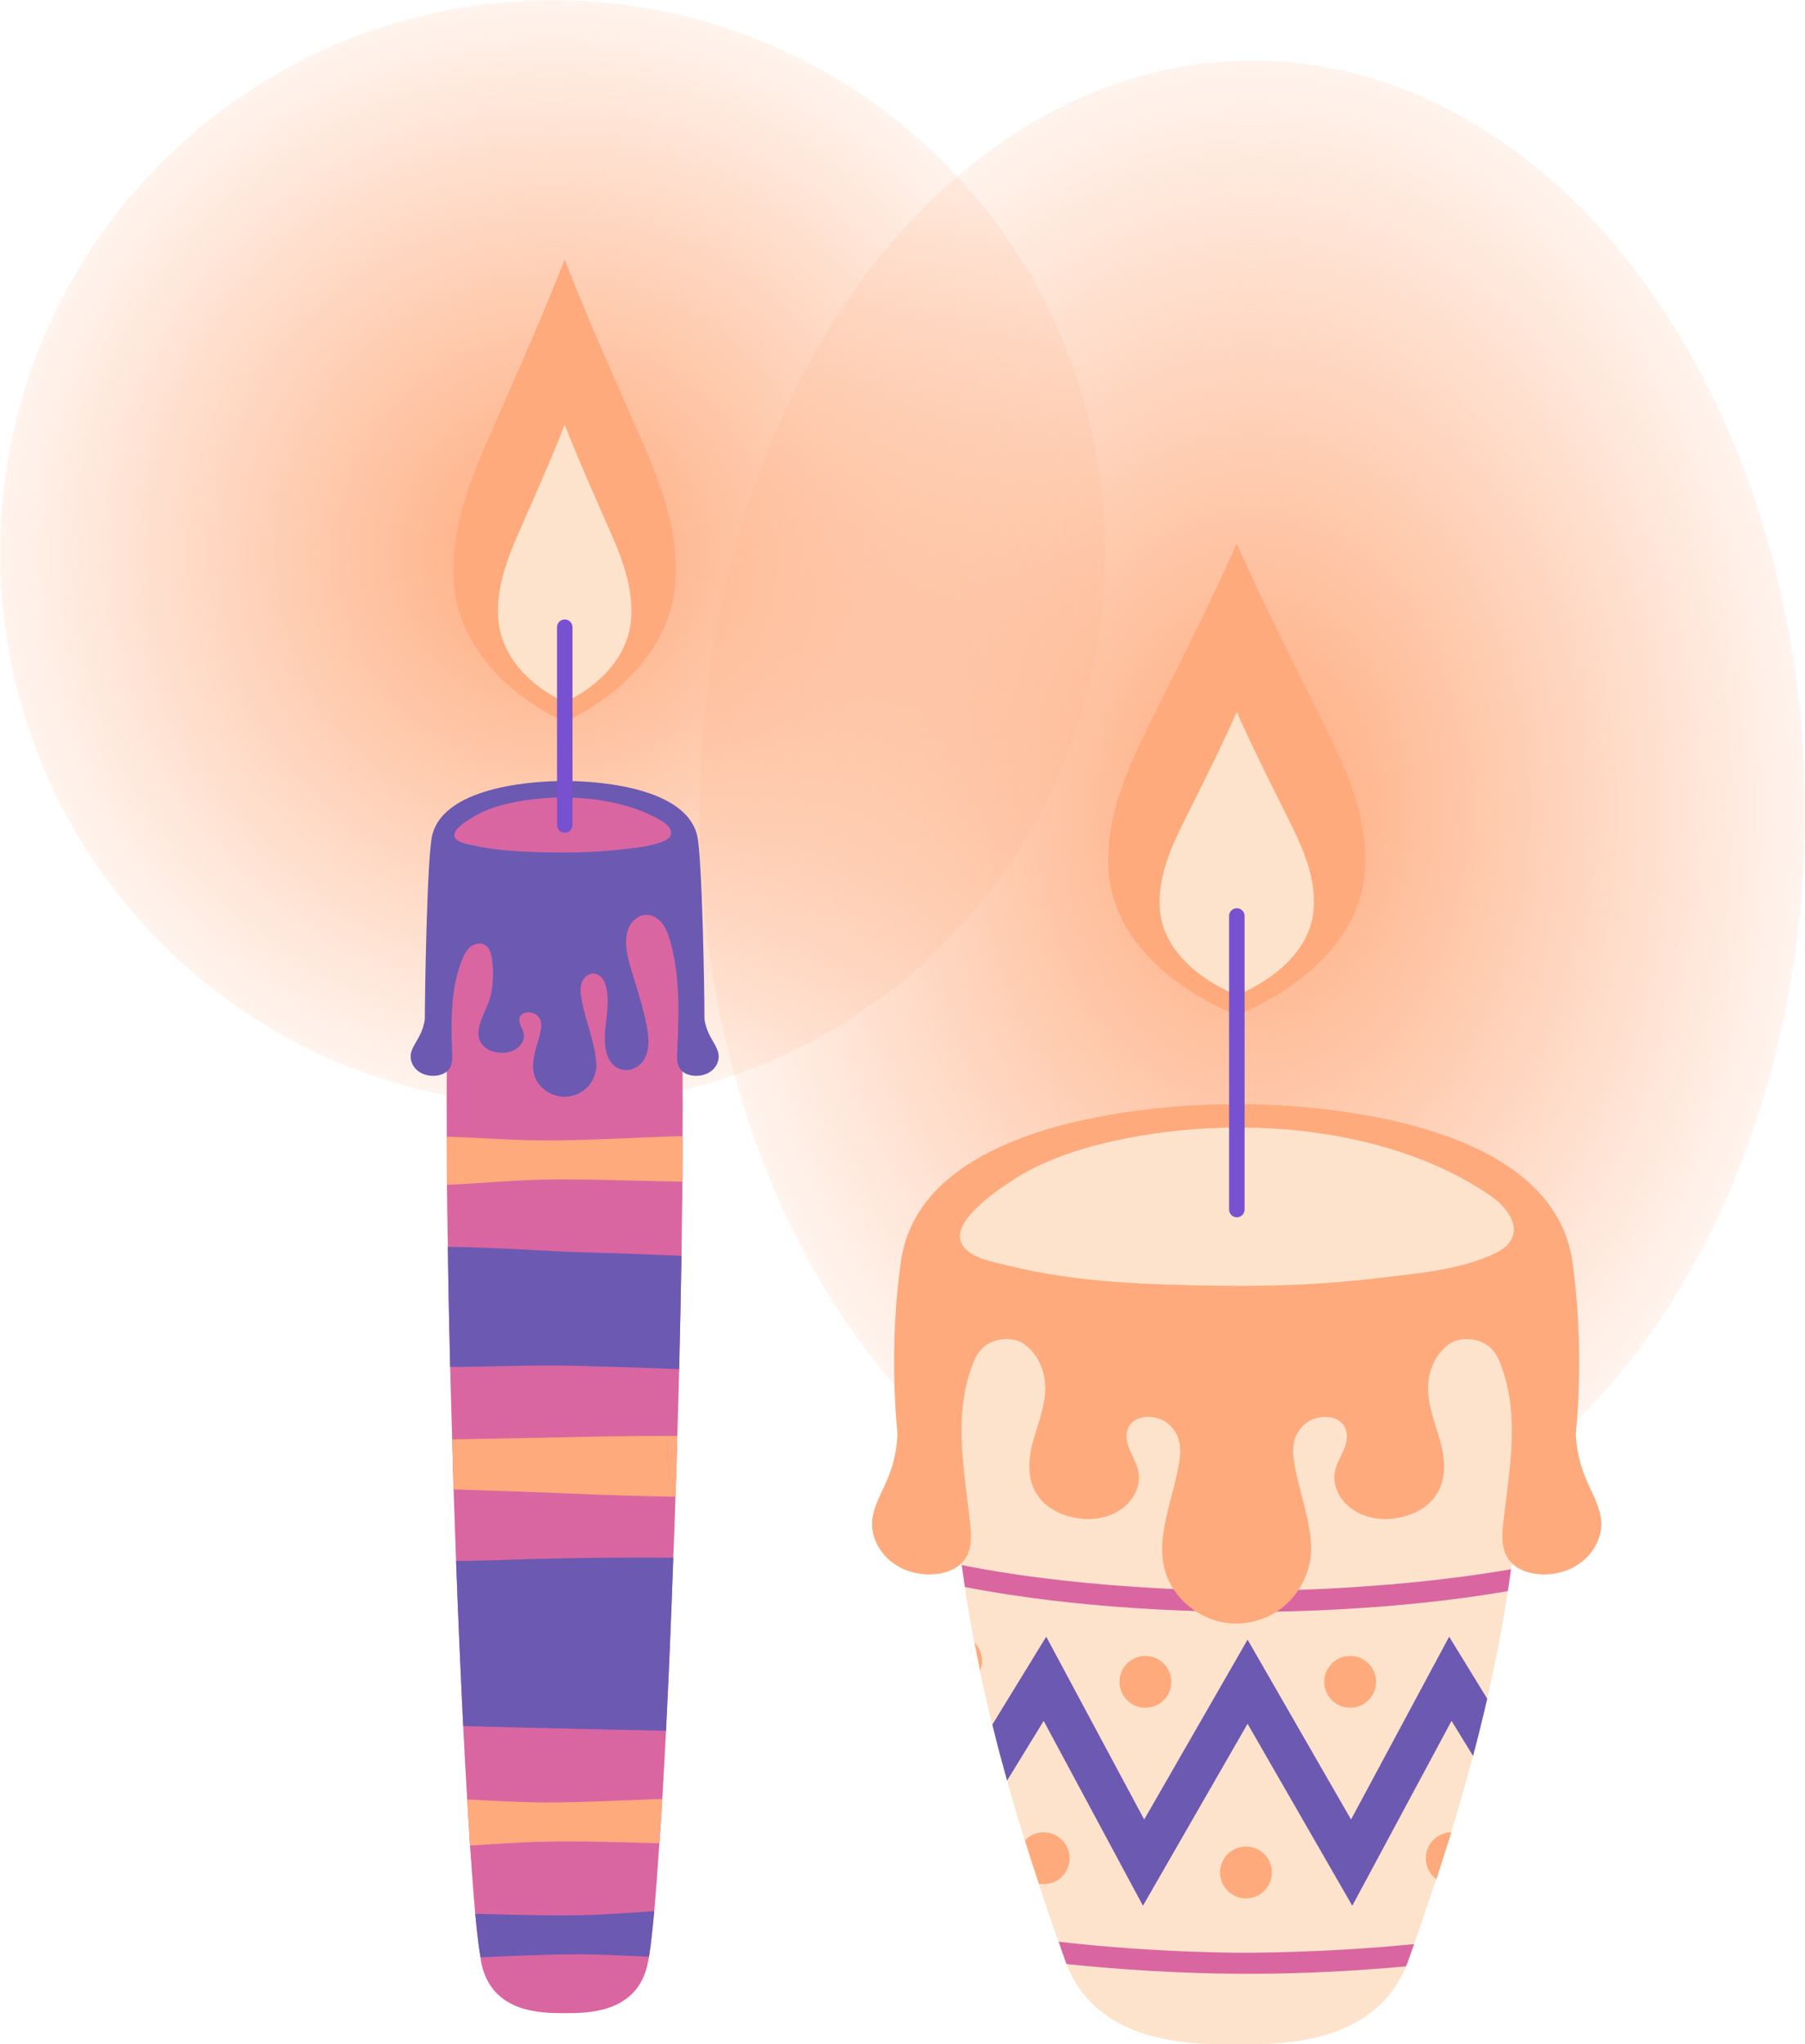 <?xml version="1.0" encoding="UTF-8" standalone="no"?>
<!-- Created with Inkscape (http://www.inkscape.org/) -->

<svg
   width="26.486mm"
   height="29.985mm"
   viewBox="0 0 26.486 29.985"
   version="1.1"
   id="svg1980"
   inkscape:export-filename="velas_izquierda.png"
   inkscape:export-xdpi="96"
   inkscape:export-ydpi="96"
   xmlns:inkscape="http://www.inkscape.org/namespaces/inkscape"
   xmlns:sodipodi="http://sodipodi.sourceforge.net/DTD/sodipodi-0.dtd"
   xmlns:xlink="http://www.w3.org/1999/xlink"
   xmlns="http://www.w3.org/2000/svg"
   xmlns:svg="http://www.w3.org/2000/svg">
  <sodipodi:namedview
     id="namedview1982"
     pagecolor="#ffffff"
     bordercolor="#000000"
     borderopacity="0.25"
     inkscape:showpageshadow="2"
     inkscape:pageopacity="0.0"
     inkscape:pagecheckerboard="0"
     inkscape:deskcolor="#d1d1d1"
     inkscape:document-units="mm"
     showgrid="false" />
  <defs
     id="defs1977">
    <linearGradient
       inkscape:collect="always"
       id="linearGradient5671">
      <stop
         style="stop-color:#feaa7c;stop-opacity:1;"
         offset="0"
         id="stop5667" />
      <stop
         style="stop-color:#feaa7c;stop-opacity:0;"
         offset="0.504"
         id="stop5669" />
    </linearGradient>
    <linearGradient
       inkscape:collect="always"
       id="linearGradient3455">
      <stop
         style="stop-color:#feaa7c;stop-opacity:1;"
         offset="0"
         id="stop3451" />
      <stop
         style="stop-color:#feaa7c;stop-opacity:0.124;"
         offset="1"
         id="stop3453" />
    </linearGradient>
    <radialGradient
       inkscape:collect="always"
       xlink:href="#linearGradient3455"
       id="radialGradient3457-8"
       cx="167.003"
       cy="122.269"
       fx="167.003"
       fy="122.269"
       r="8.195"
       gradientUnits="userSpaceOnUse"
       gradientTransform="translate(-128.605,-4.54)" />
    <linearGradient
       inkscape:collect="always"
       xlink:href="#linearGradient5671"
       id="linearGradient5719"
       gradientUnits="userSpaceOnUse"
       x1="167.152"
       y1="122.925"
       x2="167.152"
       y2="114.561"
       gradientTransform="translate(-128.605,-4.54)" />
    <radialGradient
       inkscape:collect="always"
       xlink:href="#linearGradient3455"
       id="radialGradient3457-8-3"
       cx="167.003"
       cy="122.269"
       fx="167.003"
       fy="122.269"
       r="8.195"
       gradientUnits="userSpaceOnUse"
       gradientTransform="matrix(1,0,0,1.359,-118.34,-44.678)" />
    <linearGradient
       inkscape:collect="always"
       xlink:href="#linearGradient5671"
       id="linearGradient5768"
       gradientUnits="userSpaceOnUse"
       gradientTransform="matrix(1,0,0,1.359,-118.34,-44.678)"
       x1="167.152"
       y1="122.925"
       x2="167.152"
       y2="114.561" />
  </defs>
  <g
     inkscape:label="Layer 1"
     inkscape:groupmode="layer"
     id="layer1"
     transform="translate(-30.288,-109.618)">
    <g
       inkscape:groupmode="layer"
       id="layer3"
       inkscape:label="Velas_izquierda">
      <ellipse
         style="display:inline;fill:url(#radialGradient3457-8-3);fill-opacity:1;stroke:url(#linearGradient5768);stroke-width:0;stroke-dasharray:none"
         id="path2717-4-4"
         cx="48.663"
         cy="121.531"
         rx="8.11"
         ry="11.025" />
      <g
         id="g296"
         transform="matrix(0.353,0,0,-0.353,52.46,132.636)"
         style="display:inline">
        <path
           d="m 0,0 c -0.042,-0.304 -0.084,-0.605 -0.133,-0.91 -0.08,-0.549 -0.171,-1.095 -0.269,-1.637 -0.046,-0.231 -0.084,-0.462 -0.13,-0.697 -0.143,-0.727 -0.297,-1.441 -0.458,-2.141 -0.186,-0.812 -0.385,-1.606 -0.588,-2.376 -0.179,-0.672 -0.364,-1.326 -0.549,-1.96 -0.119,-0.412 -0.238,-0.822 -0.361,-1.221 -0.045,-0.147 -0.091,-0.29 -0.136,-0.434 -0.165,-0.517 -0.326,-1.021 -0.483,-1.504 -0.172,-0.508 -0.336,-0.998 -0.497,-1.466 -0.077,-0.238 -0.161,-0.469 -0.238,-0.697 -0.063,-0.185 -0.126,-0.367 -0.189,-0.546 -0.077,-0.216 -0.154,-0.427 -0.224,-0.633 -0.035,-0.098 -0.07,-0.196 -0.112,-0.29 -1.347,-3.237 -5.161,-3.237 -7.03,-3.237 -1.896,0 -5.766,0 -7.082,3.335 -0.024,0.063 -0.049,0.126 -0.073,0.192 -0.081,0.234 -0.165,0.48 -0.252,0.731 -0.067,0.182 -0.133,0.371 -0.2,0.56 -0.077,0.224 -0.154,0.455 -0.238,0.693 -0.126,0.375 -0.255,0.763 -0.392,1.162 -0.108,0.329 -0.22,0.668 -0.335,1.018 -0.081,0.259 -0.161,0.521 -0.245,0.787 -0.084,0.277 -0.172,0.56 -0.256,0.847 -0.161,0.532 -0.322,1.078 -0.479,1.638 -0.21,0.752 -0.42,1.529 -0.613,2.327 -0.185,0.734 -0.357,1.483 -0.517,2.25 -0.081,0.381 -0.158,0.766 -0.231,1.154 -0.004,0.004 -0.004,0.007 -0.004,0.011 -0.045,0.234 -0.087,0.472 -0.129,0.703 -0.095,0.528 -0.182,1.064 -0.259,1.603 -0.046,0.301 -0.088,0.605 -0.13,0.909 -0.549,4.238 -0.588,8.724 0.403,13.049 1.133,4.979 11.032,4.825 11.032,4.825 0,0 9.885,0.154 11.019,-4.825 C 0.626,8.839 0.574,4.29 0,0"
           style="fill:#fde3cb;fill-opacity:1;fill-rule:nonzero;stroke:none"
           id="path298" />
      </g>
      <g
         id="g300"
         transform="matrix(0.353,0,0,-0.353,52.46,132.636)"
         style="display:inline">
        <path
           d="m 0,0 c -0.042,-0.304 -0.084,-0.605 -0.133,-0.91 -4.654,-0.805 -9.322,-0.861 -10.539,-0.861 h -0.557 c -1.287,0 -6.522,0.063 -11.473,1.033 -0.046,0.301 -0.088,0.605 -0.13,0.909 5.581,-1.112 11.775,-1.074 11.88,-1.067 0.101,0 5.633,-0.035 10.952,0.896"
           style="fill:#da66a1;fill-opacity:1;fill-rule:nonzero;stroke:none"
           id="path302" />
      </g>
      <g
         id="g304"
         transform="matrix(0.353,0,0,-0.353,52.111,134.536)"
         style="display:inline">
        <path
           d="m 0,0 c -0.186,-0.812 -0.385,-1.606 -0.588,-2.376 l -0.896,1.456 -4.125,-7.681 -4.353,7.562 -4.349,-7.562 -4.126,7.681 -1.522,-2.481 c -0.21,0.752 -0.42,1.529 -0.612,2.327 l 2.239,3.653 4.073,-7.597 4.297,7.474 4.301,-7.474 4.079,7.597 z"
           style="fill:#6c59b2;fill-opacity:1;fill-rule:nonzero;stroke:none"
           id="path306" />
      </g>
      <g
         id="g308"
         transform="matrix(0.353,0,0,-0.353,51.038,138.135)"
         style="display:inline">
        <path
           d="m 0,0 c -0.077,-0.217 -0.154,-0.427 -0.224,-0.633 -0.035,-0.098 -0.07,-0.196 -0.112,-0.291 -2.988,-0.28 -5.469,-0.308 -6.305,-0.308 h -0.55 c -0.924,0 -3.852,0.039 -7.257,0.406 -0.024,0.063 -0.049,0.126 -0.073,0.193 -0.081,0.234 -0.165,0.479 -0.252,0.731 4.171,-0.479 7.768,-0.458 7.852,-0.458 C -6.844,-0.353 -3.762,-0.371 0,0"
           style="fill:#da66a1;fill-opacity:1;fill-rule:nonzero;stroke:none"
           id="path310" />
      </g>
      <circle
         style="display:inline;fill:url(#radialGradient3457-8);fill-opacity:1;stroke:url(#linearGradient5719);stroke-width:0;stroke-dasharray:none"
         id="path2717-4"
         cx="38.398"
         cy="117.729"
         r="8.11" />
      <g
         id="g312"
         transform="matrix(0.353,0,0,-0.353,50.48,134.288)"
         style="display:inline">
        <path
           d="m 0,0 c 0,-0.595 -0.482,-1.077 -1.077,-1.077 -0.595,0 -1.077,0.482 -1.077,1.077 0,0.595 0.482,1.077 1.077,1.077 C -0.482,1.077 0,0.595 0,0"
           style="fill:#feaa7c;fill-opacity:1;fill-rule:nonzero;stroke:none"
           id="path314" />
      </g>
      <g
         id="g316"
         transform="matrix(0.353,0,0,-0.353,48.951,137.084)"
         style="display:inline">
        <path
           d="m 0,0 c 0,-0.595 -0.482,-1.077 -1.077,-1.077 -0.595,0 -1.077,0.482 -1.077,1.077 0,0.595 0.482,1.077 1.077,1.077 C -0.482,1.077 0,0.595 0,0"
           style="fill:#feaa7c;fill-opacity:1;fill-rule:nonzero;stroke:none"
           id="path318" />
      </g>
      <g
         id="g320"
         transform="matrix(0.353,0,0,-0.353,51.583,136.496)"
         style="display:inline">
        <path
           d="m 0,0 c -0.045,-0.147 -0.091,-0.29 -0.136,-0.434 -0.165,-0.518 -0.326,-1.022 -0.483,-1.505 -0.263,0.196 -0.434,0.508 -0.434,0.861 0,0.588 0.469,1.064 1.053,1.078"
           style="fill:#feaa7c;fill-opacity:1;fill-rule:nonzero;stroke:none"
           id="path322" />
      </g>
      <g
         id="g324"
         transform="matrix(0.353,0,0,-0.353,51.583,136.496)"
         style="display:inline">
        <path
           d="m 0,0 c -0.045,-0.147 -0.091,-0.29 -0.136,-0.434 -0.165,-0.518 -0.326,-1.022 -0.483,-1.505 -0.263,0.196 -0.434,0.508 -0.434,0.861 0,0.588 0.469,1.064 1.053,1.078"
           style="fill:#feaa7c;fill-opacity:1;fill-rule:nonzero;stroke:none"
           id="path326" />
      </g>
      <g
         id="g328"
         transform="matrix(0.353,0,0,-0.353,46.715,134.288)"
         style="display:inline">
        <path
           d="m 0,0 c 0,-0.595 0.482,-1.077 1.077,-1.077 0.595,0 1.077,0.482 1.077,1.077 0,0.595 -0.482,1.077 -1.077,1.077 C 0.482,1.077 0,0.595 0,0"
           style="fill:#feaa7c;fill-opacity:1;fill-rule:nonzero;stroke:none"
           id="path330" />
      </g>
      <g
         id="g332"
         transform="matrix(0.353,0,0,-0.353,44.698,133.98)"
         style="display:inline">
        <path
           d="M 0,0 C 0,-0.14 -0.028,-0.276 -0.077,-0.399 -0.157,-0.017 -0.234,0.367 -0.308,0.756 -0.115,0.56 0,0.294 0,0"
           style="fill:#feaa7c;fill-opacity:1;fill-rule:nonzero;stroke:none"
           id="path334" />
      </g>
      <g
         id="g336"
         transform="matrix(0.353,0,0,-0.353,45.983,136.876)"
         style="display:inline">
        <path
           d="m 0,0 c 0,-0.595 -0.483,-1.074 -1.078,-1.074 -0.066,0 -0.133,0.007 -0.196,0.017 -0.108,0.329 -0.22,0.669 -0.336,1.019 -0.08,0.259 -0.161,0.521 -0.245,0.787 0.2,0.203 0.473,0.329 0.777,0.329 C -0.483,1.078 0,0.595 0,0"
           style="fill:#feaa7c;fill-opacity:1;fill-rule:nonzero;stroke:none"
           id="path338" />
      </g>
      <g
         id="g340"
         transform="matrix(0.353,0,0,-0.353,53.366,132.613)"
         style="display:inline">
        <path
           d="m 0,0 c -0.26,-0.137 -0.559,-0.222 -0.868,-0.262 -0.638,-0.073 -1.299,0.074 -1.666,0.45 -0.446,0.447 -0.421,1.089 -0.354,1.685 0.237,2.135 0.715,4.423 -0.103,6.559 -0.092,0.24 -0.2,0.481 -0.399,0.677 C -3.798,9.522 -4.668,9.661 -5.182,9.26 -5.777,8.789 -6.026,8.064 -6.016,7.429 -6.002,6.611 -5.651,5.839 -5.46,5.065 -5.271,4.293 -5.275,3.434 -5.857,2.789 -6.458,2.126 -7.652,1.844 -8.575,2.137 c -0.928,0.296 -1.501,1.147 -1.293,1.944 0.095,0.34 0.306,0.658 0.418,1.002 0.113,0.346 0.088,0.756 -0.231,1 -0.312,0.232 -0.835,0.232 -1.207,0.044 -0.37,-0.182 -0.594,-0.518 -0.686,-0.852 -0.083,-0.339 -0.043,-0.683 0.013,-1.018 0.207,-1.152 0.653,-2.261 0.686,-3.391 0.035,-1.175 -0.731,-2.629 -2.243,-3.063 -1.864,-0.536 -3.445,0.739 -3.821,2.039 -0.096,0.334 -0.138,0.679 -0.128,1.024 0.033,1.13 0.487,2.239 0.686,3.391 0.064,0.335 0.096,0.679 0.013,1.018 -0.084,0.334 -0.316,0.67 -0.678,0.852 -0.372,0.188 -0.895,0.188 -1.207,-0.044 -0.327,-0.244 -0.344,-0.654 -0.231,-1 0.104,-0.344 0.323,-0.662 0.41,-1.002 0.208,-0.797 -0.358,-1.648 -1.285,-1.944 -0.923,-0.293 -2.124,-0.011 -2.718,0.652 -0.59,0.645 -0.586,1.504 -0.405,2.276 0.191,0.774 0.542,1.546 0.556,2.364 0.01,0.635 -0.231,1.36 -0.834,1.831 -0.514,0.401 -1.376,0.262 -1.792,-0.151 -0.191,-0.196 -0.307,-0.437 -0.399,-0.677 -0.818,-2.136 -0.332,-4.424 -0.102,-6.559 0.066,-0.596 0.091,-1.238 -0.347,-1.685 -0.375,-0.376 -1.036,-0.523 -1.674,-0.45 -0.309,0.04 -0.608,0.125 -0.868,0.262 -0.815,0.423 -1.238,1.225 -1.181,1.955 0.057,0.608 0.404,1.162 0.644,1.744 0.243,0.582 0.384,1.206 0.408,1.848 -0.213,2.304 -0.195,4.71 0.139,7.155 0.865,6.228 11.687,6.56 13.854,6.56 h 0.223 c 2.158,0 12.971,-0.332 13.844,-6.567 C 0.323,10.251 0.341,7.845 0.128,5.547 0.153,4.905 0.302,4.281 0.544,3.699 0.785,3.117 1.132,2.563 1.182,1.955 1.246,1.225 0.815,0.423 0,0"
           style="fill:#feaa7c;fill-opacity:1;fill-rule:nonzero;stroke:none"
           id="path342" />
      </g>
      <g
         id="g344"
         transform="matrix(0.353,0,0,-0.353,48.499,128.48)"
         style="display:inline">
        <path
           d="m 0,0 c -0.308,0 -0.617,0.002 -0.925,0.007 -2.877,0.041 -5.905,0.128 -8.689,0.822 -0.683,0.17 -1.825,0.331 -2.045,1.045 -0.273,0.882 1.51,2.102 2.206,2.546 0.98,0.626 2.097,1.069 3.251,1.379 C -0.945,7.21 5.89,6.817 10.366,3.75 11.303,3.108 11.866,2.014 10.61,1.381 9.183,0.661 7.254,0.513 5.65,0.32 3.779,0.094 1.889,0.001 0,0"
           style="fill:#fde3cb;fill-opacity:1;fill-rule:nonzero;stroke:none"
           id="path346" />
      </g>
      <g
         id="g348"
         transform="matrix(0.353,0,0,-0.353,50.313,122.426)"
         style="display:inline">
        <path
           d="m 0,0 c -0.231,-2.74 -2.604,-4.762 -5.319,-5.909 -2.714,1.147 -5.087,3.169 -5.318,5.909 -0.221,2.651 1.144,5.072 2.313,7.431 1.034,2.081 2.077,4.156 3.005,6.272 C -4.39,11.587 -3.347,9.512 -2.313,7.431 -1.139,5.072 0.221,2.651 0,0"
           style="fill:#feaa7c;fill-opacity:1;fill-rule:nonzero;stroke:none"
           id="path350" />
      </g>
      <g
         id="g352"
         transform="matrix(0.353,0,0,-0.353,49.563,122.965)"
         style="display:inline">
        <path
           d="m 0,0 c -0.139,-1.645 -1.563,-2.859 -3.192,-3.547 -1.63,0.688 -3.054,1.902 -3.193,3.547 -0.132,1.591 0.687,3.045 1.389,4.46 0.62,1.249 1.246,2.495 1.804,3.765 C -2.635,6.955 -2.009,5.709 -1.388,4.46 -0.684,3.045 0.133,1.591 0,0"
           style="fill:#fde3cb;fill-opacity:1;fill-rule:nonzero;stroke:none"
           id="path354" />
      </g>
      <g
         id="g356"
         transform="matrix(0.353,0,0,-0.353,48.437,127.474)"
         style="display:inline">
        <path
           d="m 0,0 c -0.178,0 -0.322,0.144 -0.322,0.322 v 12.199 c 0,0.178 0.144,0.322 0.322,0.322 0.178,0 0.322,-0.144 0.322,-0.322 V 0.322 C 0.322,0.144 0.178,0 0,0"
           style="fill:#7851d1;fill-opacity:1;fill-rule:nonzero;stroke:none"
           id="path358" />
      </g>
      <g
         id="g360"
         transform="matrix(0.353,0,0,-0.353,40.304,126.282)"
         style="display:inline">
        <path
           d="m 0,0 c 0,-0.618 0,-1.25 -0.006,-1.894 -0.013,-1.004 -0.026,-2.035 -0.039,-3.085 -0.026,-1.539 -0.058,-3.117 -0.097,-4.708 -0.025,-0.92 -0.045,-1.854 -0.077,-2.782 -0.019,-0.844 -0.045,-1.687 -0.077,-2.524 -0.026,-0.857 -0.052,-1.707 -0.09,-2.538 -0.091,-2.551 -0.193,-4.992 -0.303,-7.194 -0.051,-0.999 -0.103,-1.945 -0.155,-2.834 -0.038,-0.651 -0.077,-1.262 -0.122,-1.842 -0.071,-1.082 -0.142,-2.035 -0.212,-2.827 -0.078,-0.818 -0.149,-1.462 -0.219,-1.894 -0.033,-0.18 -0.065,-0.328 -0.091,-0.431 -0.515,-1.894 -2.466,-1.894 -3.413,-1.894 -0.947,0 -2.898,0 -3.42,1.894 -0.026,0.096 -0.058,0.238 -0.077,0.405 -0.071,0.412 -0.148,1.024 -0.219,1.81 -0.071,0.786 -0.142,1.746 -0.219,2.84 -0.039,0.599 -0.078,1.237 -0.116,1.913 -0.058,0.953 -0.116,1.977 -0.168,3.06 -0.103,2.105 -0.206,4.431 -0.296,6.859 -0.032,0.979 -0.071,1.97 -0.103,2.975 -0.019,0.689 -0.045,1.385 -0.058,2.08 -0.032,1.005 -0.058,2.01 -0.084,3.015 -0.038,1.681 -0.077,3.362 -0.096,4.991 -0.02,0.876 -0.026,1.733 -0.039,2.576 0,0.683 -0.006,1.346 -0.006,2.003 -0.007,0.934 -0.007,1.836 0,2.705 0.019,4.547 0.161,8.122 0.463,9.597 v 0.006 c 0.032,0.148 0.065,0.277 0.097,0.38 0.051,0.148 0.122,0.277 0.213,0.399 l 0.006,0.013 c 0.979,1.295 4.122,1.25 4.122,1.25 0,0 3.22,0.045 4.154,-1.301 l 0.007,-0.007 c 0.07,-0.109 0.128,-0.225 0.173,-0.354 0.02,-0.058 0.039,-0.116 0.052,-0.187 C -0.174,11.142 -0.019,7.452 0,2.679 0.007,1.816 0.007,0.921 0,0"
           style="fill:#da66a1;fill-opacity:1;fill-rule:nonzero;stroke:none"
           id="path362" />
      </g>
      <g
         id="g364"
         transform="matrix(0.353,0,0,-0.353,40.68,125.357)"
         style="display:inline">
        <path
           d="m 0,0 c -0.106,-0.057 -0.23,-0.093 -0.361,-0.11 -0.27,-0.031 -0.558,0.031 -0.727,0.189 -0.204,0.186 -0.213,0.452 -0.203,0.696 0.064,1.558 0.148,3.21 -0.294,4.723 -0.072,0.248 -0.16,0.497 -0.316,0.703 -0.157,0.206 -0.394,0.365 -0.653,0.37 C -2.873,6.578 -3.164,6.345 -3.294,6.053 -3.552,5.47 -3.345,4.771 -3.17,4.196 -2.984,3.583 -2.788,2.98 -2.642,2.356 -2.49,1.702 -2.284,0.725 -2.937,0.275 -3.44,-0.071 -4.018,0.189 -4.199,0.746 -4.477,1.6 -4.058,2.54 -4.212,3.414 -4.24,3.573 -4.278,3.734 -4.363,3.872 -4.448,4.009 -4.589,4.121 -4.75,4.133 -4.983,4.152 -5.191,3.956 -5.263,3.733 -5.334,3.51 -5.301,3.268 -5.26,3.037 c 0.159,-0.895 0.562,-1.766 0.608,-2.676 0.025,-0.491 -0.293,-1.108 -0.945,-1.295 -0.81,-0.232 -1.488,0.317 -1.639,0.868 -0.038,0.14 -0.053,0.284 -0.046,0.427 0.023,0.465 0.223,0.914 0.314,1.375 0.028,0.132 0.044,0.268 0.011,0.401 C -6.989,2.268 -7.083,2.398 -7.23,2.469 -7.381,2.542 -7.595,2.542 -7.726,2.452 -7.863,2.357 -7.875,2.197 -7.833,2.062 -7.794,1.926 -7.707,1.801 -7.674,1.666 -7.596,1.348 -7.842,1.003 -8.237,0.883 -8.631,0.763 -9.132,0.879 -9.367,1.148 -9.6,1.408 -9.578,1.75 -9.486,2.055 c 0.136,0.429 0.373,0.795 0.463,1.256 0.092,0.471 0.105,0.959 0.034,1.434 -0.033,0.22 -0.1,0.462 -0.29,0.575 -0.187,0.112 -0.439,0.056 -0.607,-0.082 -0.168,-0.137 -0.269,-0.34 -0.35,-0.542 -0.482,-1.209 -0.459,-2.642 -0.407,-3.921 0.01,-0.244 0.001,-0.51 -0.2,-0.696 -0.172,-0.158 -0.46,-0.22 -0.73,-0.189 -0.131,0.017 -0.255,0.053 -0.361,0.11 -0.331,0.177 -0.477,0.509 -0.423,0.809 0.049,0.247 0.217,0.471 0.34,0.705 0.123,0.231 0.205,0.478 0.238,0.729 -0.003,0.887 0.09,6.749 0.306,7.635 0.528,2.145 4.643,2.255 5.465,2.255 h 0.085 c 0.819,0 4.931,-0.11 5.462,-2.257 C -0.245,8.989 -0.152,3.127 -0.156,2.243 -0.122,1.992 -0.037,1.745 0.086,1.514 0.209,1.28 0.377,1.056 0.423,0.809 0.481,0.509 0.331,0.177 0,0"
           style="fill:#6c59b2;fill-opacity:1;fill-rule:nonzero;stroke:none"
           id="path366" />
      </g>
      <g
         id="g368"
         transform="matrix(0.353,0,0,-0.353,38.57,122.123)"
         style="display:inline">
        <path
           d="m 0,0 c -0.122,0 -0.245,0.001 -0.367,0.002 -1.141,0.015 -2.341,0.047 -3.428,0.296 -0.266,0.061 -0.712,0.118 -0.779,0.372 -0.082,0.31 0.642,0.734 0.922,0.887 0.39,0.213 0.828,0.364 1.276,0.469 2.017,0.472 4.621,0.341 6.398,-0.7 C 4.402,1.103 4.651,0.719 4.175,0.495 3.629,0.238 2.869,0.185 2.238,0.115 1.498,0.034 0.749,0 0,0"
           style="fill:#da66a1;fill-opacity:1;fill-rule:nonzero;stroke:none"
           id="path370" />
      </g>
      <g
         id="g372"
         transform="matrix(0.353,0,0,-0.353,40.197,118.165)"
         style="display:inline">
        <path
           d="m 0,0 c -0.2,-2.686 -2.252,-4.669 -4.599,-5.793 -2.348,1.124 -4.4,3.107 -4.6,5.793 -0.191,2.599 0.989,4.973 2,7.285 0.894,2.04 1.797,4.075 2.6,6.149 C -3.797,11.36 -2.894,9.325 -2,7.285 -0.985,4.973 0.191,2.599 0,0"
           style="fill:#feaa7c;fill-opacity:1;fill-rule:nonzero;stroke:none"
           id="path374" />
      </g>
      <g
         id="g376"
         transform="matrix(0.353,0,0,-0.353,39.549,118.693)"
         style="display:inline">
        <path
           d="m 0,0 c -0.12,-1.612 -1.352,-2.802 -2.761,-3.477 -1.409,0.675 -2.641,1.865 -2.76,3.477 -0.115,1.56 0.593,2.985 1.2,4.373 0.537,1.224 1.079,2.446 1.56,3.691 0.482,-1.245 1.024,-2.467 1.56,-3.691 C -0.591,2.985 0.115,1.56 0,0"
           style="fill:#fde3cb;fill-opacity:1;fill-rule:nonzero;stroke:none"
           id="path378" />
      </g>
      <g
         id="g380"
         transform="matrix(0.353,0,0,-0.353,38.575,121.833)"
         style="display:inline">
        <path
           d="m 0,0 c -0.178,0 -0.322,0.144 -0.322,0.322 v 8.219 c 0,0.178 0.144,0.322 0.322,0.322 0.178,0 0.322,-0.144 0.322,-0.322 V 0.322 C 0.322,0.144 0.178,0 0,0"
           style="fill:#7851d1;fill-opacity:1;fill-rule:nonzero;stroke:none"
           id="path382" />
      </g>
      <g
         id="g384"
         transform="matrix(0.353,0,0,-0.353,40.304,126.282)"
         style="display:inline">
        <path
           d="m 0,0 c 0,-0.618 0,-1.25 -0.006,-1.894 -1.92,0.026 -3.839,0.116 -5.732,0.084 -1.321,-0.026 -2.693,-0.154 -4.058,-0.219 0,0.683 -0.006,1.346 -0.006,2.003 1.365,-0.045 2.737,-0.154 4.064,-0.154 C -3.845,-0.187 -1.919,-0.058 0,0"
           style="fill:#feaa7c;fill-opacity:1;fill-rule:nonzero;stroke:none"
           id="path386" />
      </g>
      <g
         id="g388"
         transform="matrix(0.353,0,0,-0.353,40.007,136.005)"
         style="display:inline">
        <path
           d="m 0,0 c -0.039,-0.65 -0.077,-1.262 -0.122,-1.842 -1.598,0.039 -3.195,0.097 -4.773,0.064 -1.011,-0.019 -2.054,-0.096 -3.098,-0.161 -0.038,0.599 -0.077,1.237 -0.116,1.913 1.082,-0.051 2.164,-0.116 3.214,-0.122 1.617,0 3.259,0.09 4.895,0.148"
           style="fill:#feaa7c;fill-opacity:1;fill-rule:nonzero;stroke:none"
           id="path390" />
      </g>
      <g
         id="g392"
         transform="matrix(0.353,0,0,-0.353,39.888,137.652)"
         style="display:inline">
        <path
           d="m 0,0 c -0.077,-0.818 -0.148,-1.462 -0.219,-1.894 -0.96,0.046 -1.913,0.097 -2.84,0.104 -1.378,0 -2.77,-0.065 -4.161,-0.129 -0.071,0.412 -0.148,1.024 -0.219,1.81 1.469,-0.033 2.931,-0.084 4.38,-0.058 C -2.055,-0.148 -1.031,-0.064 0,0"
           style="fill:#6c59b2;fill-opacity:1;fill-rule:nonzero;stroke:none"
           id="path394" />
      </g>
      <g
         id="g396"
         transform="matrix(0.353,0,0,-0.353,40.288,128.039)"
         style="display:inline">
        <path
           d="m 0,0 c -0.026,-1.539 -0.058,-3.117 -0.097,-4.708 -1.494,0.058 -2.988,0.103 -4.482,0.142 -1.514,0.038 -3.259,-0.045 -5.037,-0.052 -0.038,1.681 -0.077,3.362 -0.096,4.992 2.035,-0.02 4.051,-0.187 5.751,-0.232 C -2.641,0.109 -1.32,0.058 0,0"
           style="fill:#6c59b2;fill-opacity:1;fill-rule:nonzero;stroke:none"
           id="path398" />
      </g>
      <g
         id="g400"
         transform="matrix(0.353,0,0,-0.353,40.227,130.681)"
         style="display:inline">
        <path
           d="m 0,0 c -0.019,-0.844 -0.045,-1.687 -0.077,-2.525 -1.385,0.02 -2.77,0.065 -4.142,0.123 -1.694,0.07 -3.387,0.128 -5.081,0.18 -0.02,0.689 -0.045,1.385 -0.058,2.08 1.713,0.033 3.426,0.058 5.139,0.097 C -2.815,-0.013 -1.404,0.006 0,0"
           style="fill:#feaa7c;fill-opacity:1;fill-rule:nonzero;stroke:none"
           id="path402" />
      </g>
      <g
         id="g404"
         transform="matrix(0.353,0,0,-0.353,40.168,132.467)"
         style="display:inline">
        <path
           d="m 0,0 c -0.09,-2.551 -0.193,-4.991 -0.303,-7.194 -2.144,0.045 -4.296,0.096 -6.44,0.148 -0.664,0.013 -1.327,0.032 -1.99,0.052 -0.103,2.106 -0.207,4.431 -0.297,6.859 0.58,0.006 1.14,0.013 1.662,0.032 C -4.908,-0.013 -2.454,0.019 0,0"
           style="fill:#6c59b2;fill-opacity:1;fill-rule:nonzero;stroke:none"
           id="path406" />
      </g>
    </g>
  </g>
</svg>
